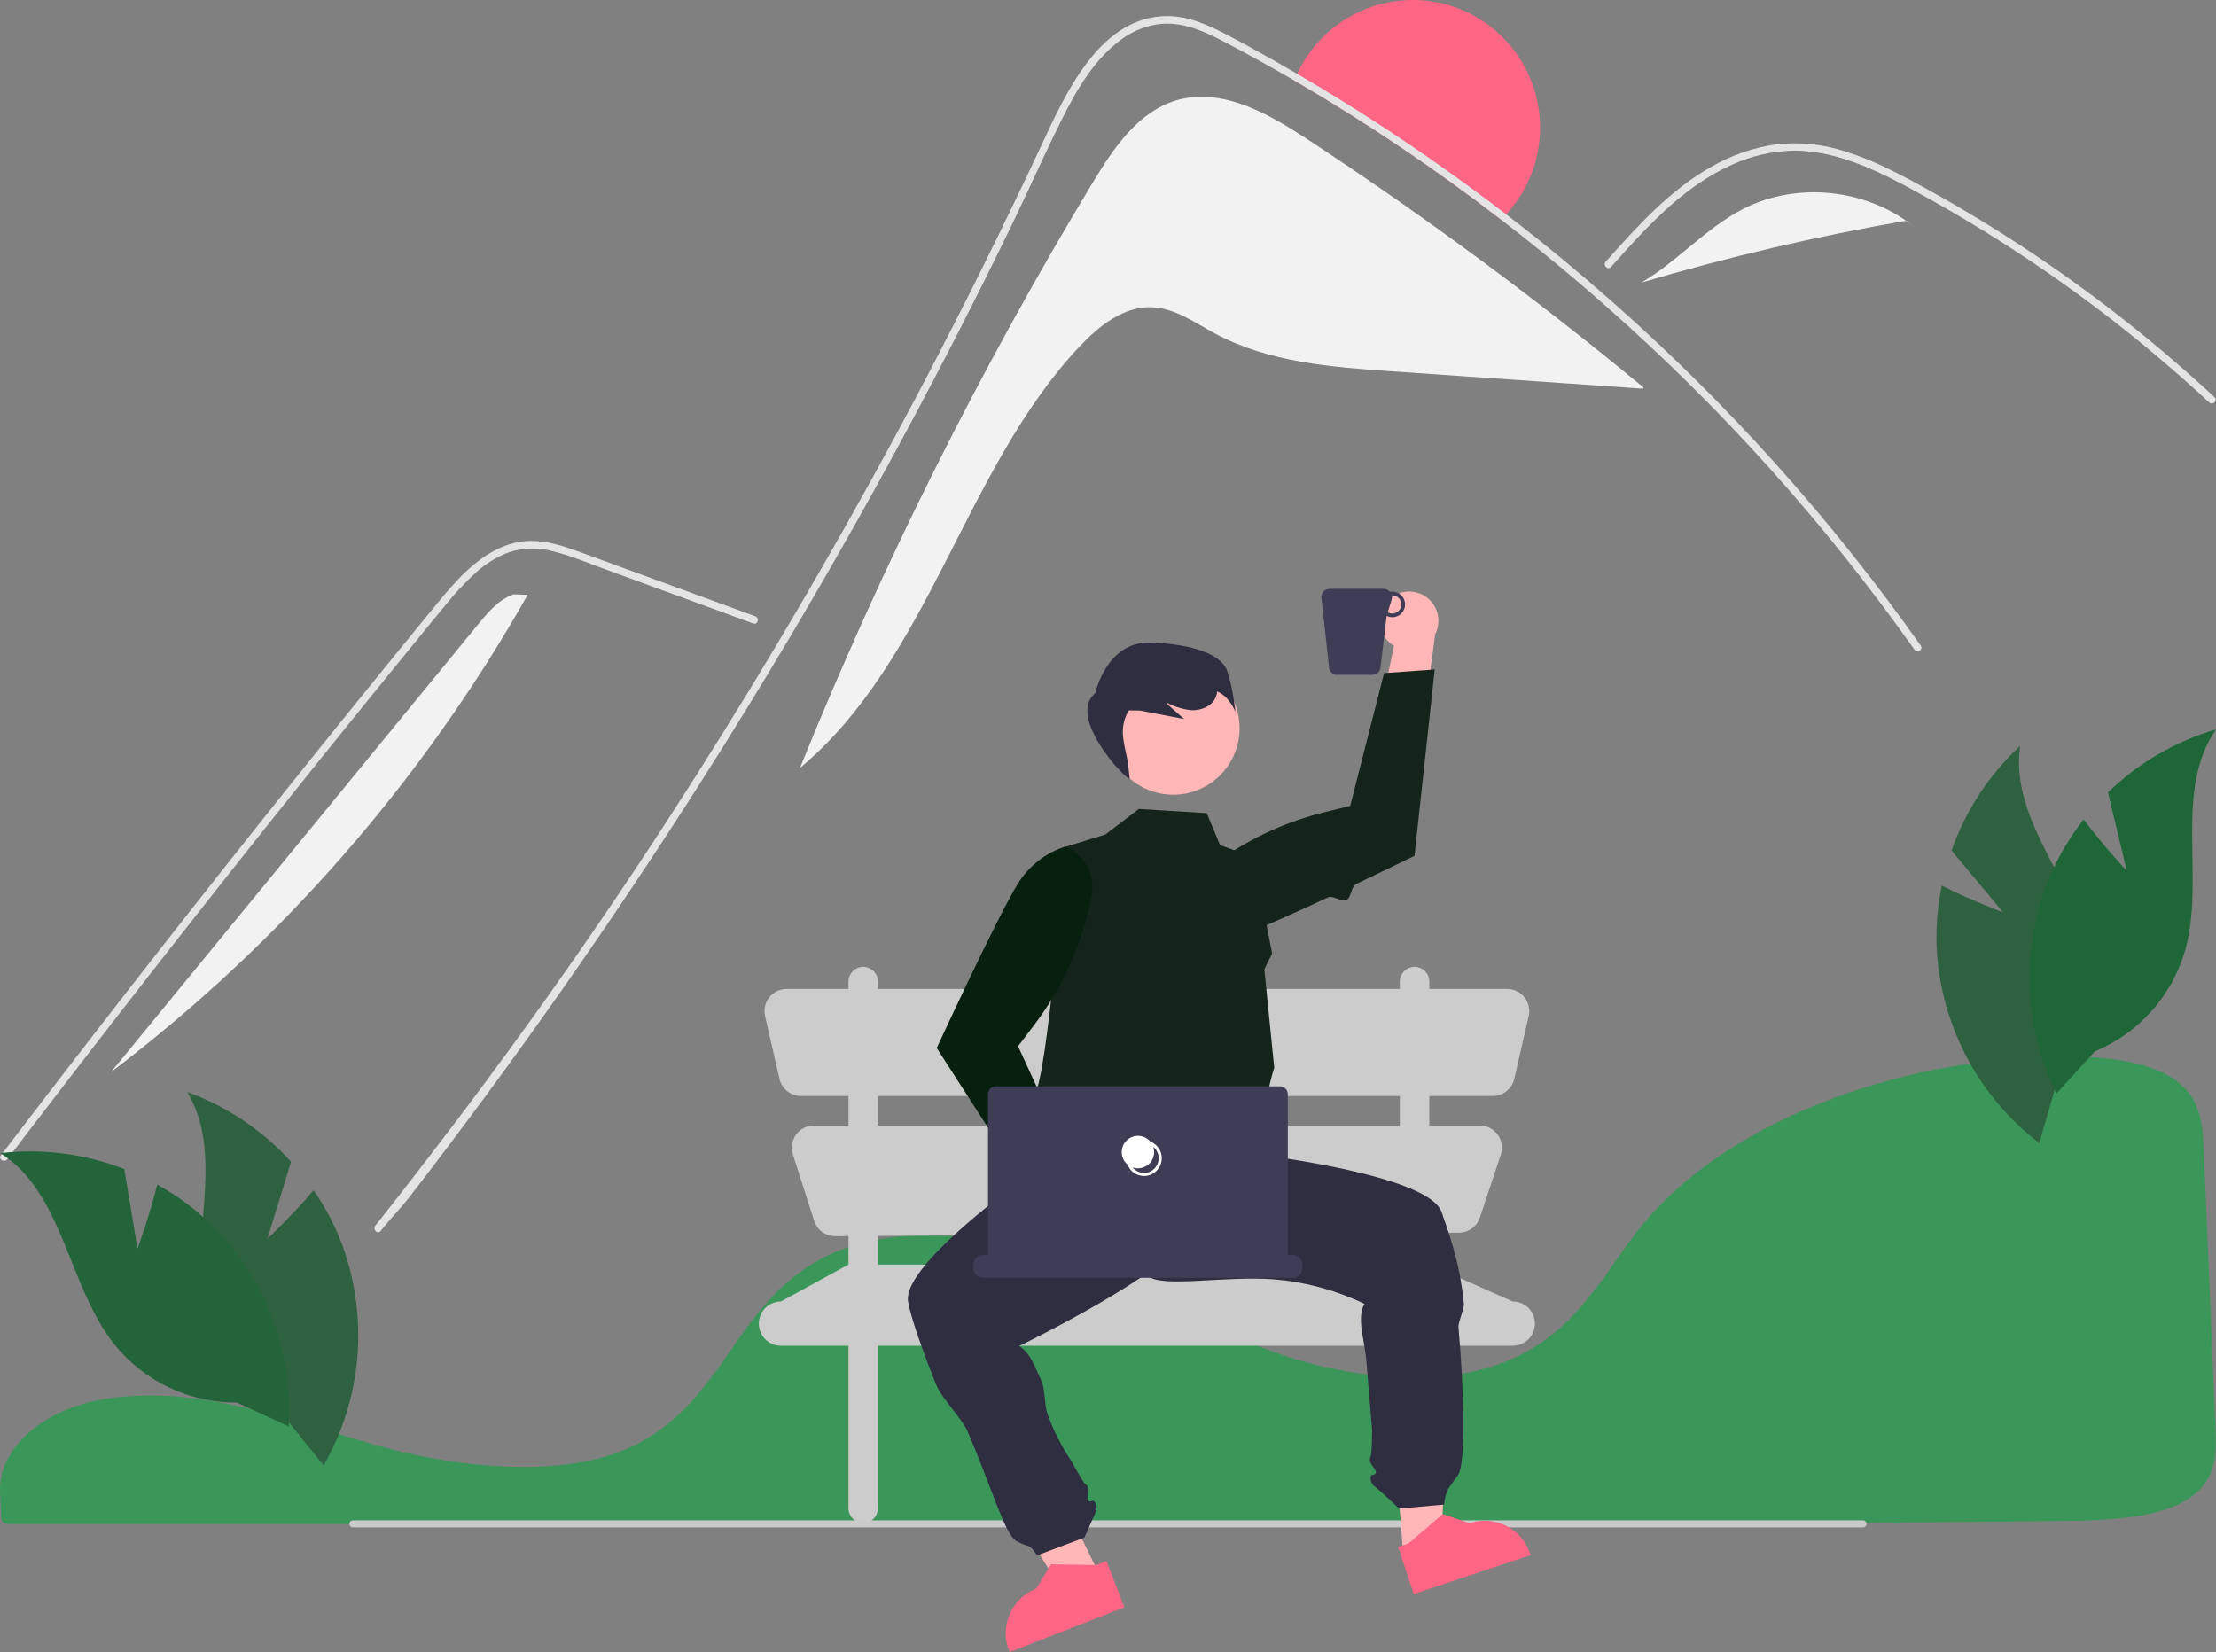 <svg width="460" height="343" viewBox="0 0 460 343" fill="none" xmlns="http://www.w3.org/2000/svg">
<rect x="0" y="0" width="460" height="343" fill="#808080" stroke="none"/>
<g clip-path="url(#clip0_32_78)">
<path d="M31.339 289.726C29.128 289.726 26.912 289.831 24.748 290.043L24.433 290.074C10.08 291.538 -0.419 300.03 0.013 309.828L0.096 311.599C0.151 312.719 0.21 313.923 0.258 315.259C0.284 315.918 1.064 316.424 2.033 316.424H355.087C379.979 316.249 404.781 316.03 428.799 315.771C433.307 315.782 437.811 315.513 442.285 314.965C448.96 314.054 453.593 312.247 456.45 309.442H456.451C460.003 305.964 460.115 301.584 459.9 296.636C459.463 286.643 459.029 276.146 458.595 265.681C458.213 256.457 457.832 247.258 457.451 238.451C457.216 233.225 456.692 228.612 452.658 225.086C448.285 221.273 440.31 219.34 428.953 219.34C428.816 219.34 428.68 219.34 428.541 219.341C392.951 219.487 357.687 233.604 340.792 254.47C338.847 256.873 337.034 259.445 335.281 261.934C332.718 265.753 329.889 269.387 326.815 272.807C325.108 274.651 323.237 276.334 321.223 277.836C321.086 277.945 320.929 278.062 320.763 278.174C320.383 278.459 319.986 278.735 319.599 278.98C317.36 280.475 314.97 281.729 312.468 282.72L312.218 282.817C312.029 282.894 311.825 282.972 311.622 283.043C310.179 283.576 308.709 284.03 307.217 284.401C300.777 286.038 293.454 286.431 285.452 285.567C278.061 284.742 270.796 283.034 263.811 280.479C256.401 277.777 249.465 274.409 242.758 271.152C239.811 269.721 236.764 268.241 233.721 266.84C233.149 266.576 232.586 266.318 232.015 266.06C228.298 264.389 224.928 263.008 221.713 261.84C213.815 258.949 205.551 257.184 197.163 256.595C188.311 256.036 180.511 257.09 173.985 259.721C172.171 260.451 170.418 261.322 168.742 262.327C161.011 266.959 156.245 273.794 151.637 280.404C145.904 288.626 139.976 297.128 128.27 301.536C114.763 306.627 95.047 304.512 81.098 300.834C76.713 299.677 72.332 298.347 68.096 297.06C66.385 296.54 64.673 296.024 62.96 295.511C59.593 294.508 56.838 293.74 54.289 293.091L53.482 292.884C53.034 292.772 52.585 292.66 52.128 292.553C49.1 291.819 46.28 291.242 43.504 290.788L42.847 290.678C41.53 290.477 40.299 290.311 39.09 290.171L38.608 290.115C36.194 289.854 33.767 289.724 31.339 289.726Z" fill="#3B965A"/>
<path d="M72.52 316.377C72.52 316.183 72.596 315.996 72.733 315.858C72.87 315.72 73.056 315.642 73.25 315.642H386.719C386.912 315.643 387.097 315.72 387.234 315.858C387.37 315.995 387.447 316.181 387.447 316.375C387.447 316.568 387.37 316.754 387.234 316.892C387.097 317.029 386.912 317.107 386.719 317.108H73.25C73.056 317.107 72.871 317.03 72.735 316.893C72.598 316.756 72.521 316.571 72.52 316.377Z" fill="#CACACA"/>
<path d="M319.69 26.494C319.7 33.171 317.185 39.603 312.65 44.494C312.306 44.87 311.944 45.233 311.575 45.584C297.911 35.044 283.58 25.403 268.673 16.719C268.857 16.251 269.054 15.79 269.269 15.334C271.805 9.862 276.13 5.421 281.528 2.746C286.925 0.071 293.072 -0.678 298.952 0.624C304.831 1.925 310.092 5.199 313.863 9.903C317.634 14.607 319.689 20.46 319.69 26.494Z" fill="#FF6584"/>
<path d="M341.134 80.419L341.109 80.696C323.719 79.496 306.33 78.293 288.944 77.089C276.382 76.221 263.383 75.236 252.283 69.277C248.069 67.018 243.965 64.002 239.186 63.792C233.258 63.528 228.086 67.683 224.019 72.016C199.982 97.674 193.022 136.904 166.055 159.441C183.063 117.41 203.37 76.796 226.784 37.981C231.108 30.81 236.238 23.152 244.266 20.813C251.927 18.578 259.765 21.841 266.817 26.027C268.328 26.925 269.802 27.867 271.228 28.803C282.094 35.931 292.783 43.333 303.294 51.007C316.2 60.419 328.813 70.223 341.134 80.419Z" fill="#F2F2F2"/>
<path d="M397.379 134.836C378.791 108.544 357.195 84.522 333.032 63.263C326.085 57.144 318.932 51.251 311.575 45.584C297.911 35.044 283.58 25.403 268.673 16.719C263.783 13.875 258.836 11.144 253.832 8.526C249.943 6.501 245.803 4.648 241.318 4.937C238.181 5.206 235.184 6.36 232.675 8.267C227.165 12.299 223.516 18.597 220.512 24.599C217.883 29.862 215.432 35.23 212.932 40.567C211.869 42.838 210.807 45.103 209.707 47.356C205.874 55.248 201.951 63.097 197.937 70.902C192.765 80.961 187.443 90.943 181.972 100.85C170.478 121.675 158.35 142.125 145.587 162.199C126.827 191.703 106.756 220.313 85.374 248.029C82.751 251.42 81.67 252.208 79.01 255.575C78.396 256.363 77.302 255.255 77.911 254.474C100.093 226.379 119.406 199.835 138.879 169.782C153.561 147.123 167.436 123.961 180.504 100.296C184.699 92.706 188.807 85.069 192.826 77.384C199.332 64.943 205.612 52.386 211.667 39.711C213.264 36.374 214.845 33.026 216.409 29.665C221.379 18.997 228.615 3.133 242.59 3.349C246.7 3.41 250.514 5.079 254.114 6.925C257.781 8.815 261.381 10.822 264.975 12.859C266.412 13.672 267.844 14.497 269.269 15.334C274.914 18.621 280.475 22.046 285.953 25.608C295.094 31.548 303.993 37.844 312.65 44.494C316.76 47.652 320.808 50.882 324.795 54.183C349.81 74.923 372.302 98.541 391.808 124.55C394.16 127.683 396.464 130.851 398.718 134.054C399.296 134.873 397.951 135.649 397.379 134.836Z" fill="#E4E4E4"/>
<path d="M334.416 55.428C335.228 54.521 336.035 53.614 336.852 52.707C343.297 45.564 350.212 38.504 359.063 34.409C363.283 32.395 367.889 31.325 372.563 31.273C377.394 31.289 382.117 32.559 386.581 34.337C388.691 35.182 390.755 36.141 392.788 37.162C395.111 38.333 397.392 39.582 399.662 40.842C403.925 43.206 408.132 45.673 412.283 48.244C420.544 53.36 428.546 58.866 436.29 64.763C440.304 67.822 444.235 70.98 448.083 74.239C451.663 77.266 455.17 80.374 458.604 83.564C459.339 84.243 460.435 83.144 459.701 82.465C458.796 81.62 457.88 80.78 456.964 79.951C454.378 77.608 451.75 75.31 449.081 73.057C444.214 68.941 439.221 64.984 434.102 61.187C426.141 55.278 417.906 49.769 409.397 44.662C405.145 42.112 400.835 39.669 396.466 37.333C395.147 36.628 393.812 35.938 392.462 35.285C389.399 33.737 386.216 32.438 382.945 31.403C378.311 29.901 373.407 29.418 368.57 29.988C363.899 30.669 359.399 32.229 355.307 34.586C346.618 39.453 339.878 46.979 333.319 54.324C332.657 55.07 333.748 56.174 334.416 55.428Z" fill="#E4E4E4"/>
<path d="M156.362 129.446L135.539 121.814L125.2 118.024C121.833 116.79 118.474 115.385 114.993 114.502C111.968 113.636 108.757 113.677 105.755 114.62C103.078 115.613 100.627 117.135 98.549 119.096C96.426 121.055 94.45 123.169 92.638 125.421C90.388 128.132 88.17 130.871 85.942 133.601C76.748 144.868 67.615 156.185 58.541 167.55C49.467 178.915 40.455 190.328 31.502 201.789C22.528 213.279 13.616 224.817 4.766 236.402C3.681 237.821 2.598 239.242 1.516 240.662C0.918 241.447 -0.431 240.673 0.176 239.877C9.092 228.175 18.07 216.521 27.11 204.915C36.172 193.281 45.297 181.696 54.485 170.16C63.672 158.625 72.922 147.14 82.234 135.705C84.553 132.856 86.877 130.01 89.204 127.168C91.168 124.77 93.109 122.346 95.262 120.115C99.215 116.018 104.153 112.398 110.065 112.3C113.54 112.242 116.904 113.347 120.133 114.518C123.614 115.78 127.087 117.065 130.564 118.34L151.533 126.025L156.775 127.946C157.705 128.287 157.303 129.791 156.362 129.446Z" fill="#E4E4E4"/>
<path d="M361.803 43.397C372.385 37.947 385.936 39.014 395.66 45.823C377.113 49.03 358.768 53.321 340.72 58.673C348.214 54.272 354.077 47.376 361.803 43.397Z" fill="#F2F2F2"/>
<path d="M395.764 45.805L397.801 47.464C397.112 46.883 396.396 46.339 395.66 45.823C395.695 45.817 395.73 45.811 395.764 45.805Z" fill="#F2F2F2"/>
<path d="M99.333 129.522C101.383 127.022 103.599 124.404 106.665 123.388L109.528 123.501C87.738 162.085 58.309 195.8 23.048 222.575C48.476 191.557 73.905 160.54 99.333 129.522Z" fill="#F2F2F2"/>
<path d="M314.031 270.203L296.698 262.54V255.952L302.875 255.917C303.834 255.912 304.767 255.606 305.543 255.042C306.319 254.478 306.899 253.685 307.202 252.774L311.542 239.728C311.772 239.036 311.834 238.3 311.725 237.58C311.615 236.86 311.336 236.176 310.911 235.585C310.486 234.994 309.927 234.513 309.28 234.181C308.633 233.849 307.916 233.676 307.189 233.676H296.698V227.545H309.868C310.907 227.545 311.914 227.192 312.726 226.544C313.539 225.896 314.107 224.991 314.34 223.977L317.329 210.95C317.483 210.276 317.484 209.576 317.331 208.902C317.179 208.228 316.876 207.597 316.446 207.056C316.017 206.515 315.471 206.078 314.849 205.778C314.228 205.478 313.547 205.322 312.857 205.322H296.698V203.789C296.698 202.976 296.376 202.197 295.802 201.622C295.228 201.047 294.45 200.724 293.639 200.724C292.828 200.724 292.05 201.047 291.476 201.622C290.902 202.197 290.58 202.976 290.58 203.789V205.322H182.245V203.789C182.245 202.976 181.923 202.197 181.349 201.622C180.776 201.047 179.998 200.724 179.186 200.724C178.375 200.724 177.597 201.047 177.024 201.622C176.45 202.197 176.128 202.976 176.128 203.789V205.322H163.282C162.592 205.322 161.911 205.478 161.29 205.778C160.668 206.078 160.122 206.515 159.693 207.056C159.263 207.597 158.961 208.228 158.808 208.902C158.655 209.576 158.656 210.276 158.811 210.95L161.799 223.977C162.032 224.991 162.601 225.896 163.413 226.544C164.225 227.192 165.233 227.545 166.271 227.545H176.128V233.676H168.95C168.227 233.676 167.514 233.847 166.869 234.176C166.225 234.504 165.667 234.981 165.241 235.567C164.816 236.152 164.534 236.831 164.42 237.546C164.305 238.262 164.361 238.994 164.583 239.684L169.012 253.459C169.311 254.389 169.898 255.199 170.688 255.773C171.478 256.346 172.43 256.652 173.405 256.646L176.128 256.631V262.54L162.108 270.203C161.505 270.203 160.909 270.322 160.352 270.553C159.795 270.784 159.289 271.123 158.863 271.55C158.437 271.977 158.099 272.484 157.869 273.042C157.638 273.6 157.52 274.198 157.52 274.801C157.52 276.021 158.003 277.19 158.863 278.053C159.724 278.915 160.891 279.399 162.108 279.399H176.128V313.117C176.128 313.93 176.45 314.71 177.024 315.285C177.597 315.859 178.375 316.182 179.186 316.182C179.998 316.182 180.776 315.859 181.349 315.285C181.923 314.71 182.245 313.93 182.245 313.117V279.399H290.58V313.117C290.58 313.93 290.902 314.71 291.476 315.285C292.05 315.859 292.828 316.182 293.639 316.182C294.45 316.182 295.228 315.859 295.802 315.285C296.376 314.71 296.698 313.93 296.698 313.117V279.399H314.031C315.248 279.399 316.415 278.915 317.276 278.053C318.136 277.19 318.62 276.021 318.62 274.801C318.62 274.198 318.501 273.6 318.27 273.042C318.04 272.484 317.702 271.977 317.276 271.55C316.85 271.123 316.344 270.784 315.787 270.553C315.231 270.322 314.634 270.203 314.031 270.203ZM182.245 227.545H290.58V233.676H182.245V227.545ZM182.245 262.54V256.596L290.58 255.987V262.54H182.245Z" fill="#CCCCCC"/>
<path d="M55.514 257.197L60.419 241.189C54.517 234.68 47.119 229.713 38.867 226.72C46.929 240.104 39.117 257.565 42.373 272.855C43.424 277.616 45.532 282.078 48.539 285.912C51.546 289.746 55.375 292.853 59.743 295.002L67.186 304.244C71.089 297.412 73.466 289.814 74.156 281.972C74.846 274.131 73.83 266.233 71.181 258.822C69.653 254.68 67.611 250.747 65.103 247.116C60.679 252.327 55.514 257.197 55.514 257.197Z" fill="#2E6140"/>
<path d="M28.544 259.242L25.809 242.723C17.63 239.534 8.798 238.395 0.08 239.404C13.253 247.78 14.031 266.9 23.75 279.13C26.81 282.921 30.683 285.973 35.08 288.061C39.478 290.149 44.288 291.218 49.154 291.189L59.929 296.135C60.381 288.276 59.128 280.412 56.255 273.086C53.383 265.759 48.959 259.144 43.289 253.695C40.078 250.671 36.5 248.063 32.639 245.934C30.999 252.574 28.544 259.242 28.544 259.242Z" fill="#24643A"/>
<path d="M415.83 189.425L405.101 176.587C408.013 168.291 412.902 160.833 419.344 154.86C417.108 170.332 431.08 183.376 434.012 198.731C434.89 203.527 434.68 208.46 433.397 213.164C432.114 217.867 429.791 222.221 426.601 225.903L423.328 237.318C417.083 232.544 411.944 226.469 408.267 219.514C404.589 212.558 402.46 204.886 402.027 197.026C401.827 192.614 402.182 188.195 403.085 183.872C409.182 186.95 415.83 189.425 415.83 189.425Z" fill="#2E6140"/>
<path d="M441.473 180.802L437.583 164.516C443.881 158.392 451.577 153.902 460 151.435C451.114 164.284 457.814 182.203 453.605 197.257C452.256 201.942 449.872 206.263 446.631 209.9C443.389 213.536 439.372 216.395 434.878 218.265L426.869 227.019C423.403 219.955 421.508 212.221 421.312 204.352C421.116 196.483 422.625 188.665 425.735 181.436C427.52 177.398 429.805 173.601 432.536 170.136C436.623 175.615 441.473 180.802 441.473 180.802Z" fill="#1E6637"/>
<path d="M229.663 329.977L222.615 333.384L206.146 307.763L216.548 302.734L229.663 329.977Z" fill="#FFB6B6"/>
<path d="M230.458 226.854L224.194 236.326C224.194 236.326 186.947 261.043 188.501 270.238C189.045 273.455 191.409 280.22 194.449 287.76C195.383 290.077 199.773 294.682 200.801 297.065C205.995 309.093 208.582 318.717 211.076 320.005C213.846 321.444 213.563 320.302 215.26 322.926L225.089 319.232C225.089 319.232 226.619 315.789 227.38 314.083C228.14 312.378 226.948 311.529 226.948 311.529C226.948 311.529 225.505 312.3 225.756 310.681C226.006 309.062 225.92 308.551 225.324 308.126C224.727 307.702 222.421 303.364 222.421 303.364C220.315 300.268 218.623 296.908 217.387 293.371C216.839 291.819 216.894 288.101 216.159 286.6C214.61 283.438 214.063 281.104 211.561 279.459C211.561 279.459 243.054 264.127 246.009 256.794C248.964 249.461 245.923 225.279 245.923 225.279L230.458 226.854Z" fill="#2F2E41"/>
<path d="M233.401 333.698L209.567 343L209.45 342.698C208.492 340.233 208.55 337.487 209.612 335.064C210.675 332.642 212.653 330.742 215.113 329.782L215.114 329.781L218.181 324.773L227.59 324.912L229.67 324.1L233.401 333.698Z" fill="#FF6584"/>
<path d="M289.001 292.675L300.517 291.802L299.082 322.244L291.279 322.836L289.001 292.675Z" fill="#FFB6B6"/>
<path d="M225.717 235.23C223.069 223.546 230.531 258.386 238.271 264.9C241.314 267.462 254.053 264.81 264.6 265.618C271.063 266.17 277.372 267.888 283.225 270.688C281.543 273.761 283.303 278.346 283.631 282.468C284.228 289.989 284.829 296.904 284.829 296.904C284.829 296.904 284.823 301.82 284.496 302.475C284.168 303.13 284.331 303.621 285.31 304.933C286.29 306.245 284.655 306.243 284.655 306.243C284.655 306.243 283.999 307.553 285.469 308.702C286.939 309.85 290.429 313.196 290.429 313.196L299.789 312.363C300.059 309.248 300.867 308.838 302.639 306.265C304.326 303.829 303.94 289.216 302.751 275.5C302.671 274.57 303.965 271.646 303.877 270.728C302.999 261.525 300.412 255.145 299.271 251.702C298.484 249.326 294.704 247.277 289.594 245.551C288.815 245.288 288.004 245.032 287.168 244.783C273.08 240.595 251.872 238.538 251.872 238.538L240.276 228.203L225.717 235.23Z" fill="#2F2E41"/>
<path d="M290.229 321.166L292.348 320.46L299.504 314.337L305.055 316.232L305.056 316.232C307.561 315.399 310.295 315.597 312.655 316.783C315.015 317.969 316.808 320.045 317.64 322.556L317.742 322.864L293.469 330.941L290.229 321.166Z" fill="#FF6584"/>
<path d="M236.404 167.95L229.437 173.265L221.036 175.852C221.036 175.852 217.563 224.808 214.434 227.944C211.304 231.08 214.127 231.164 213.498 235.238C212.869 239.312 211.341 247.663 211.341 247.663C232.465 258.868 250.675 259.168 265.303 246.056C265.49 245.245 265.395 244.395 265.034 243.645C264.672 242.896 264.066 242.292 263.315 241.935C260.593 240.488 265.825 233.731 263.6 232.602C261.375 231.472 264.505 221.672 264.505 221.672L262.452 201.225L264.074 197.957L260.116 177.958L253.248 175.444L250.504 168.82L236.404 167.95Z" fill="#15241B"/>
<path d="M243.535 164.991C251.145 164.991 257.314 158.809 257.314 151.183C257.314 143.557 251.145 137.375 243.535 137.375C235.925 137.375 229.756 143.557 229.756 151.183C229.756 158.809 235.925 164.991 243.535 164.991Z" fill="#FFB6B6"/>
<path d="M232.04 254.961C232.071 254.076 231.908 253.196 231.563 252.382C231.218 251.568 230.699 250.839 230.043 250.247C229.387 249.656 228.609 249.216 227.764 248.958C226.92 248.7 226.029 248.631 225.155 248.755L215.338 229.633L209.868 239.372L220.029 256.037C220.335 257.495 221.164 258.789 222.359 259.675C223.554 260.561 225.031 260.977 226.512 260.845C227.992 260.712 229.373 260.04 230.391 258.955C231.41 257.871 231.997 256.449 232.04 254.961Z" fill="#FFB6B6"/>
<path d="M215.506 250.283L194.449 217.579L194.519 217.428C194.598 217.256 199.367 206.936 203.987 197.484C204.698 196.028 205.406 194.593 206.093 193.219C206.39 192.626 206.682 192.045 206.969 191.477C208.91 187.643 210.605 184.474 211.617 182.969C213.856 179.566 217.189 177.033 221.062 175.789L221.16 175.764L221.253 175.803C223.147 176.604 224.713 178.028 225.692 179.841C226.67 181.654 227.003 183.746 226.635 185.774C224.809 195.554 220.739 204.775 214.747 212.708L211.334 217.217L223.196 243.063L215.506 250.283Z" fill="#061F0F"/>
<path d="M270.342 262.477V263.355C270.342 263.87 270.138 264.363 269.775 264.727C269.412 265.091 268.919 265.295 268.406 265.295H204.014C203.501 265.295 203.008 265.091 202.645 264.727C202.282 264.363 202.078 263.87 202.078 263.355V262.477C202.078 261.962 202.282 261.469 202.645 261.105C203.008 260.741 203.501 260.537 204.014 260.537H205.158C205.117 260.395 205.096 260.248 205.095 260.101V227.167C205.095 226.736 205.267 226.322 205.571 226.017C205.875 225.712 206.288 225.541 206.719 225.54H265.701C266.132 225.541 266.545 225.712 266.849 226.017C267.153 226.322 267.325 226.736 267.325 227.167V260.101C267.325 260.249 267.304 260.395 267.262 260.537H268.406C268.919 260.537 269.412 260.741 269.775 261.105C270.138 261.469 270.342 261.962 270.342 262.477Z" fill="#3F3D56"/>
<path d="M237.479 244.147C236.751 244.147 236.04 243.931 235.434 243.526C234.829 243.121 234.358 242.545 234.079 241.871C233.8 241.197 233.728 240.456 233.87 239.74C234.012 239.025 234.362 238.368 234.877 237.852C235.391 237.336 236.047 236.985 236.761 236.843C237.475 236.701 238.215 236.774 238.887 237.053C239.56 237.332 240.134 237.804 240.539 238.411C240.943 239.017 241.159 239.73 241.159 240.46C241.158 241.437 240.77 242.375 240.08 243.066C239.39 243.757 238.455 244.146 237.479 244.147ZM237.479 237.408C236.876 237.408 236.288 237.587 235.787 237.922C235.286 238.257 234.896 238.734 234.665 239.292C234.434 239.849 234.374 240.463 234.492 241.055C234.609 241.647 234.899 242.191 235.325 242.618C235.751 243.045 236.294 243.335 236.885 243.453C237.475 243.571 238.088 243.511 238.644 243.28C239.201 243.048 239.677 242.657 240.011 242.155C240.346 241.653 240.525 241.063 240.525 240.46C240.524 239.651 240.203 238.875 239.632 238.303C239.061 237.73 238.286 237.409 237.479 237.408Z" fill="white"/>
<path d="M236.21 242.558C238.067 242.558 239.572 241.05 239.572 239.188C239.572 237.327 238.067 235.818 236.21 235.818C234.352 235.818 232.847 237.327 232.847 239.188C232.847 241.05 234.352 242.558 236.21 242.558Z" fill="white"/>
<path d="M287.915 124.923C287.335 125.59 286.908 126.377 286.665 127.227C286.421 128.077 286.366 128.971 286.504 129.844C286.643 130.718 286.97 131.551 287.464 132.284C287.958 133.017 288.607 133.633 289.364 134.088L284.975 155.138L295.343 151.024L297.922 131.665C298.6 130.34 298.769 128.811 298.398 127.369C298.027 125.927 297.14 124.671 295.907 123.84C294.673 123.009 293.179 122.661 291.706 122.86C290.233 123.06 288.884 123.794 287.915 124.923Z" fill="#FFB6B6"/>
<path d="M297.819 138.99L293.626 177.683L293.478 177.756C293.355 177.816 288.043 180.427 281.523 183.536C280.423 184.061 280.58 186.333 279.431 186.876C278.639 187.25 276.548 185.893 275.747 186.268C268.62 189.608 261.413 192.856 258.541 193.736C254.664 194.967 250.483 194.832 246.692 193.353L246.601 193.311L246.553 193.223C245.585 191.405 245.263 189.31 245.642 187.285C246.021 185.259 247.077 183.423 248.637 182.08C256.201 175.635 265.157 171.04 274.797 168.658L280.283 167.309L287.308 139.746L297.819 138.99Z" fill="#15241B"/>
<path d="M274.343 124.52L275.921 138.869C276.031 139.227 276.252 139.54 276.553 139.763C276.853 139.985 277.217 140.106 277.591 140.106H284.864C285.238 140.106 285.602 139.985 285.902 139.763C286.203 139.54 286.425 139.227 286.535 138.869L287.841 127.872C288.219 128.057 288.634 128.15 289.054 128.143C289.474 128.136 289.887 128.029 290.258 127.831C290.628 127.633 290.947 127.35 291.187 127.005C291.428 126.659 291.583 126.262 291.64 125.845C291.697 125.428 291.654 125.003 291.515 124.605C291.377 124.208 291.146 123.849 290.842 123.559C290.538 123.268 290.17 123.054 289.767 122.934C289.364 122.814 288.939 122.791 288.526 122.868C288.363 122.675 288.16 122.52 287.931 122.414C287.702 122.308 287.452 122.253 287.2 122.254H276.014C275.74 122.254 275.47 122.318 275.226 122.442C274.982 122.565 274.77 122.744 274.608 122.965C274.445 123.185 274.336 123.441 274.29 123.711C274.245 123.981 274.262 124.258 274.343 124.52ZM288.07 127.128L288.87 124.52C288.963 124.22 288.972 123.899 288.897 123.593C288.931 123.592 288.963 123.583 288.998 123.583C289.5 123.583 289.982 123.783 290.338 124.139C290.693 124.496 290.893 124.979 290.893 125.482C290.893 125.986 290.693 126.469 290.338 126.825C289.982 127.181 289.5 127.381 288.998 127.381C288.672 127.379 288.352 127.292 288.07 127.128Z" fill="#3F3D56"/>
<path d="M254.758 139.321C253.625 136.018 247.984 133.726 238.839 133.408C229.694 133.089 227.375 143.888 227.375 143.888C221.27 148.851 233.894 162.137 234.504 161.659L234.23 159.162C233.775 155.028 231.843 151.802 234.3 147.492L236.66 147.52C239.707 148.107 242.754 148.694 245.801 149.281L242.194 146.098L242.295 145.94C243.83 146.741 245.5 147.249 247.22 147.439C249.159 147.553 251.279 146.78 252.208 145.07C252.456 144.6 252.607 144.085 252.653 143.556C255.268 144.603 256.464 147.833 256.464 147.833C256.464 147.833 255.891 142.625 254.758 139.321Z" fill="#2F2E41"/>
</g>
<defs>
<clipPath id="clip0_32_78">
<rect width="460" height="343" fill="white"/>
</clipPath>
</defs>
</svg>
